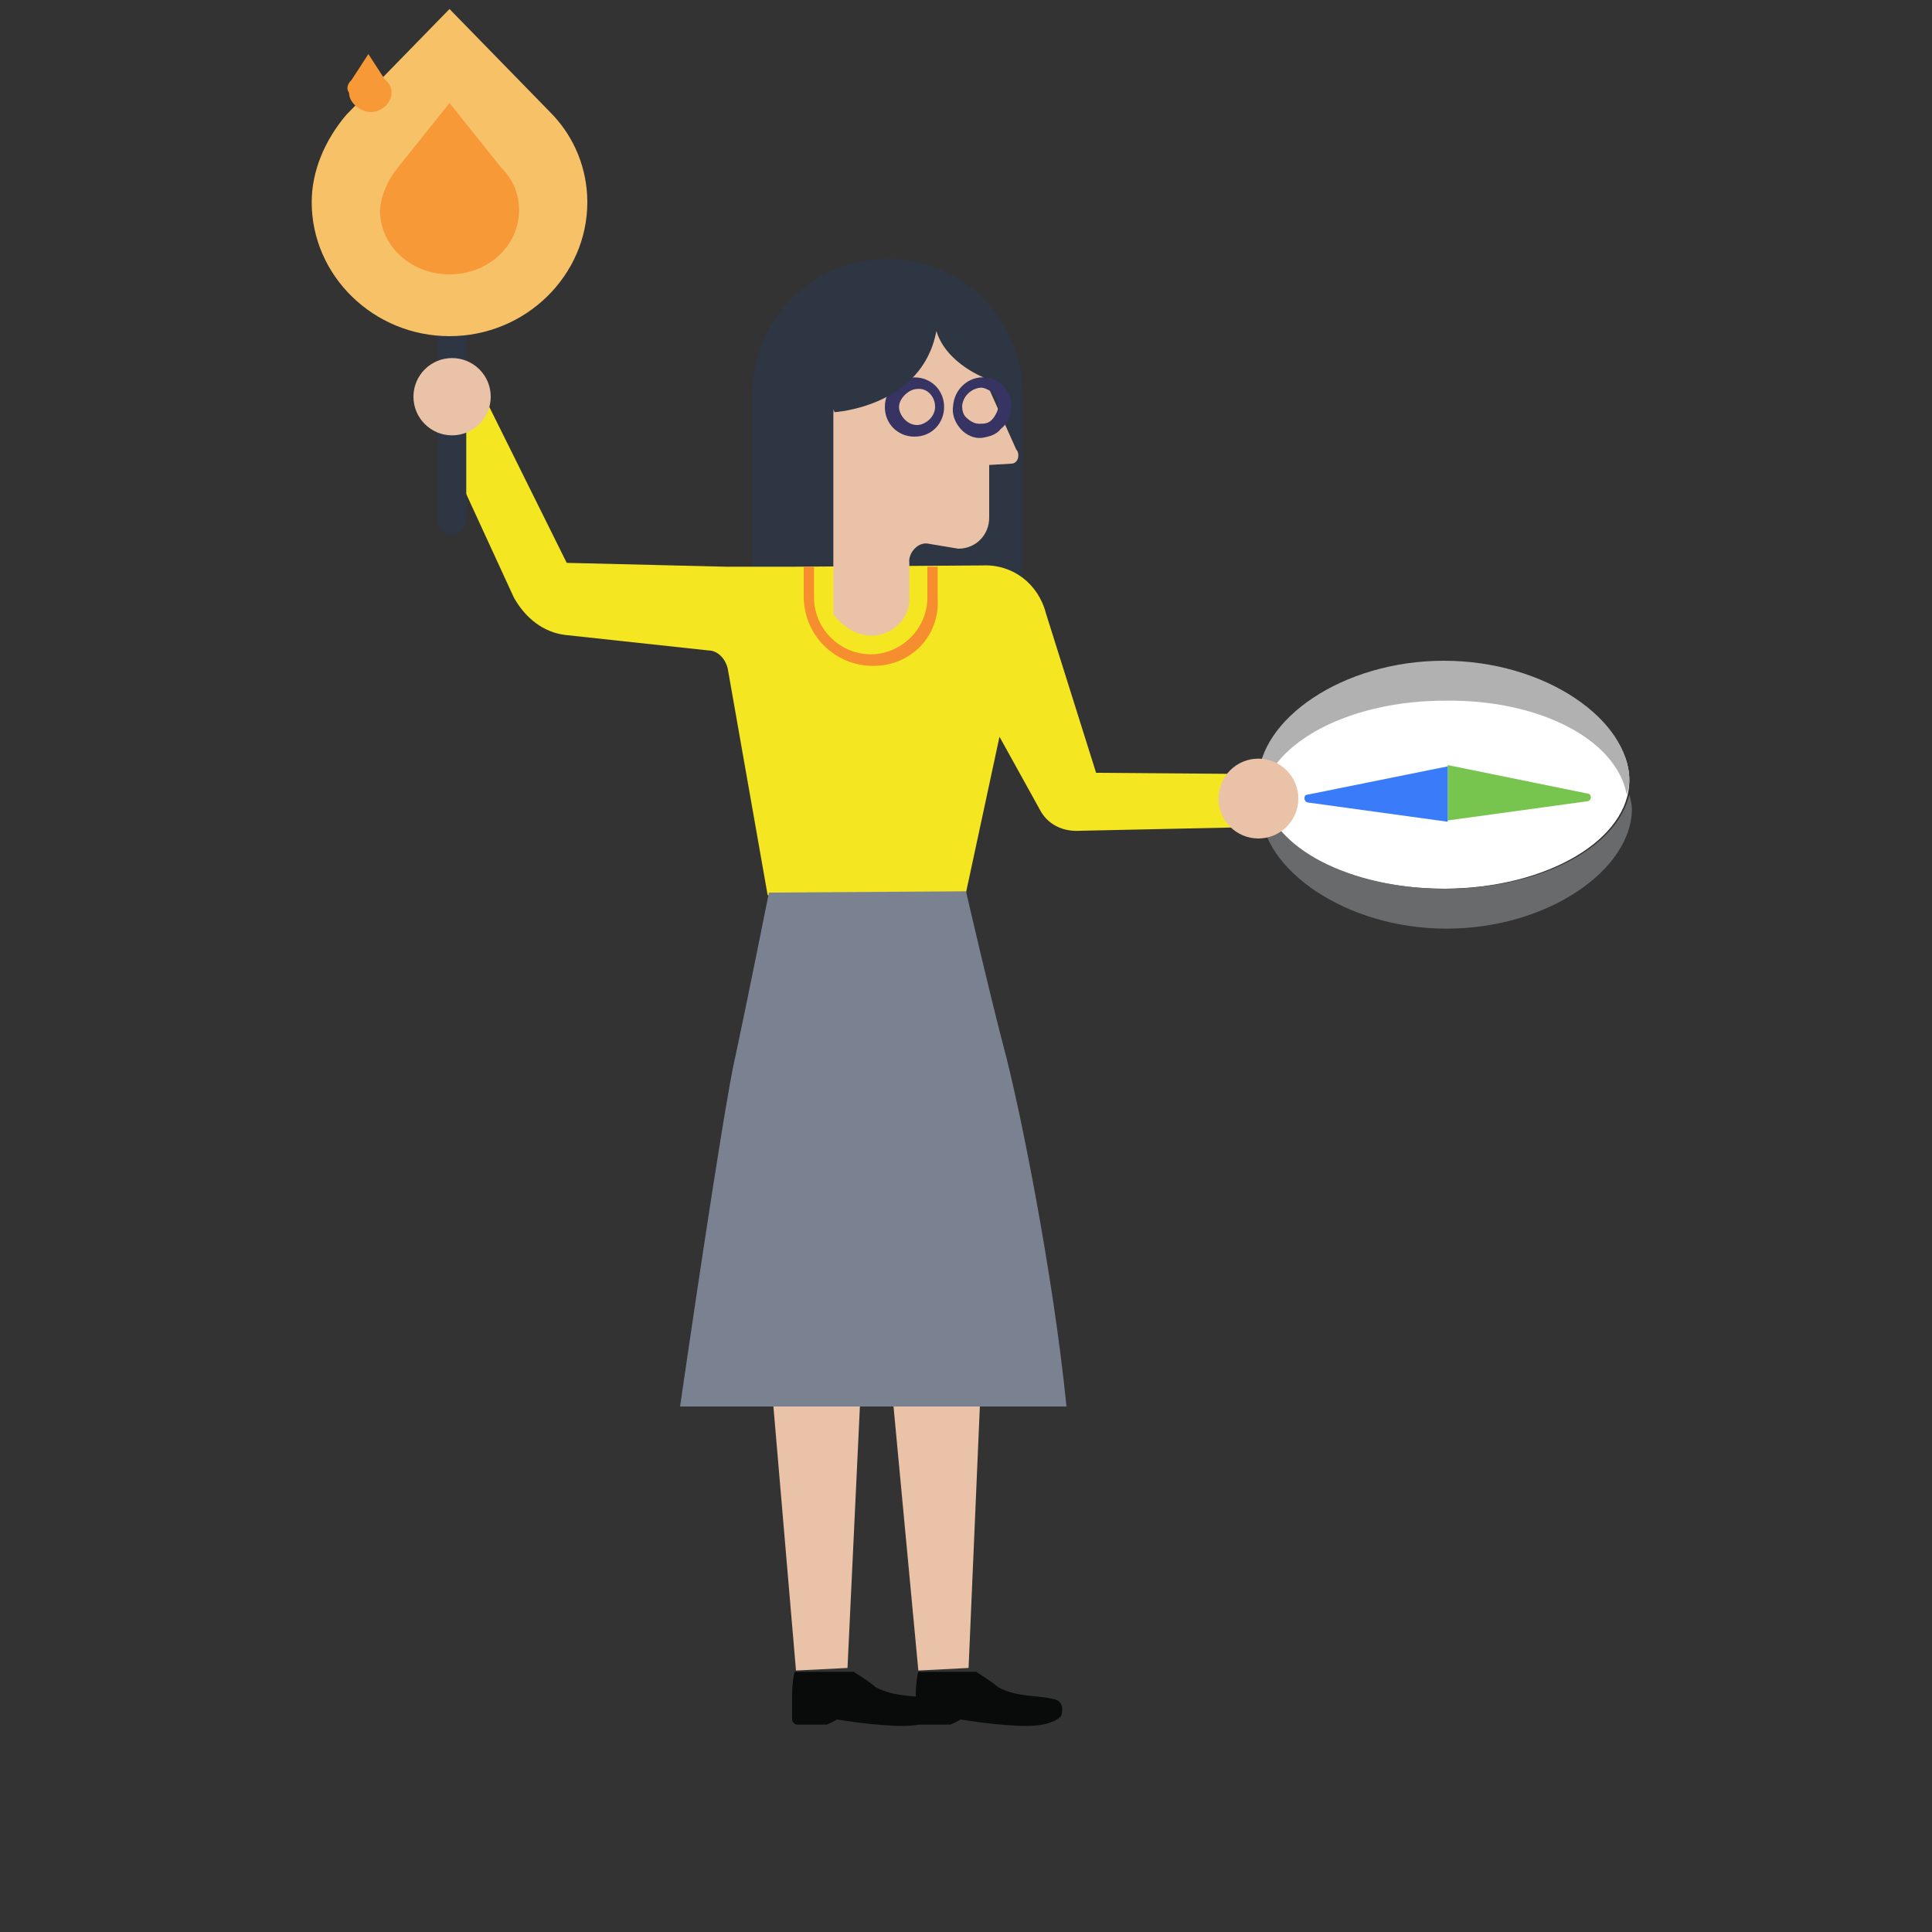 <?xml version="1.0" encoding="utf-8"?>
<!-- Generator: Adobe Illustrator 22.1.0, SVG Export Plug-In . SVG Version: 6.00 Build 0)  -->
<svg version="1.1" id="Layer_1" xmlns="http://www.w3.org/2000/svg" xmlns:xlink="http://www.w3.org/1999/xlink" x="0px" y="0px"
	 width="150px" height="150px" viewBox="0 0 150 150" style="enable-background:new 0 0 150 150;" xml:space="preserve">
<rect x="0" y="0" width="150" height="150" fill="#333333" stroke="none"/>
<style type="text/css">
	.st0{fill:#2E3543;}
	.st1{fill:#F5E622;}
	.st2{fill:#090A0A;}
	.st3{fill:#F68D2E;}
	.st4{fill:#EAC2A7;}
	.st5{fill:#373463;}
	.st6{fill:#7A8291;}
	.st7{fill:#F6C167;}
	.st8{fill:#F89937;}
	.st9{fill:#FFFFFF;}
	.st10{fill:#B1B1B1;}
	.st11{fill:#696A6C;}
	.st12{fill:#77C54F;}
	.st13{fill:#3A7BFA;}
</style>
<path id="Path" class="st0" d="M79.4,45.1V30.6c0-5.9-4.8-10.5-10.5-10.5c-5.9,0-10.5,4.8-10.5,10.5v14.5c0,5.9,4.8,10.5,10.5,10.5
	C74.7,55.7,79.4,51,79.4,45.1z"/>
<path id="Path_1_" class="st1" d="M37,29.6l7,14.1L56.4,44h5.1l14.8-0.1c2.3-0.1,4.3,1.4,4.9,3.7L85.1,60l12.8,0.1v4.1l-14,0.3
	c-1.4,0.1-2.6-0.5-3.2-1.7l-3.1-5.6L75,69.3l-15.4,0.2l-3.1-17.6c-0.2-0.8-0.8-1.4-1.5-1.4l-11.1-1.2c-1.7-0.2-3.1-1.3-4-2.9
	l-6.9-15L37,29.6z"/>
<path id="Path_2_" class="st2" d="M82.4,133.2c0,0-0.5,0.8-2.7,0.8s-5.1-0.5-5.1-0.5l-0.8,0.4h-2.3c-0.2,0-0.4-0.2-0.4-0.4
	c0-0.4,0-1.2,0-2c0-0.6,0.1-1.4,0.2-1.7h4.5c0.1,0.1,1,0.6,1.7,1.2c1.5,0.8,3.1,0.6,4.2,0.9C82.8,132,82.4,133.2,82.4,133.2z"/>
<path id="Path_3_" class="st2" d="M72.8,133.2c0,0-0.5,0.8-2.7,0.8s-5.1-0.5-5.1-0.5l-0.8,0.4h-2.3c-0.2,0-0.4-0.2-0.4-0.4
	c0-0.4,0-1.2,0-2c0-0.6,0.1-1.4,0.2-1.7h4.6c0.1,0.1,1,0.6,1.7,1.2c1.5,0.8,3.1,0.6,4.2,0.9C73.2,132,72.8,133.2,72.8,133.2z"/>
<path id="Path_4_" class="st3" d="M72.8,46.4v-2.4H72v2.4c0,2.4-2,4.4-4.4,4.4c-2.4,0-4.4-2-4.4-4.4V44h-0.8v2.3
	c0,3,2.4,5.4,5.4,5.4S73,49.3,72.8,46.4z"/>
<path id="Path_5_" class="st4" d="M74.6,25.3l4.3,9.6c0.3,0.3,0.2,1.1-0.4,1.1l-1.7,0.1v4.1c0,1.3-1,2.4-2.4,2.4l-2.4-0.4
	c-0.8-0.1-1.5,0.8-1.4,1.5v2.6c0.2,2.6-3.4,4.6-5.9,1.4v-4V32.2c0-2.5,2-7.7,4.6-7.7L74.6,25.3z"/>
<path id="Shape" class="st5" d="M77.7,33.3c0.4-0.3,0.8-0.9,0.8-1.5c0.1-0.6-0.1-1.2-0.5-1.7c-0.3-0.4-0.9-0.8-1.5-0.8
	c-1.3-0.1-2.4,0.9-2.5,2.2c-0.1,0.6,0.1,1.2,0.5,1.7c0.3,0.4,0.9,0.8,1.5,0.8c0,0,0.1,0,0.2,0C76.9,33.9,77.4,33.7,77.7,33.3z
	 M74.7,31.5c0.1-0.9,0.9-1.4,1.5-1.4c0.3,0,0.8,0.3,1,0.5c0.3,0.3,0.3,0.6,0.3,1c0,0.3-0.3,0.8-0.5,1c-0.3,0.3-0.6,0.3-1,0.3
	s-0.8-0.3-1-0.5C74.8,32.2,74.7,31.9,74.7,31.5z"/>
<path id="Shape_1_" class="st5" d="M73.3,31.6c0-1.3-1-2.3-2.3-2.3s-2.3,1-2.3,2.3c0,1.3,1,2.3,2.3,2.3
	C72.4,33.9,73.3,32.8,73.3,31.6z M72.6,31.6c0,0.8-0.8,1.4-1.4,1.4c-0.8,0-1.4-0.8-1.4-1.4c0-0.7,0.8-1.4,1.4-1.4
	C71.9,30.1,72.6,30.7,72.6,31.6z"/>
<polygon id="Path_6_" class="st4" points="66.9,106.3 65.8,129.5 61.8,129.7 59.8,106.3 "/>
<polygon id="Path_7_" class="st4" points="76.2,106.3 75.2,129.5 71.3,129.7 69.1,106.3 "/>
<path id="Path_8_" class="st6" d="M75,69.2c0,0,1.7,7.4,2.9,12c1.3,4.8,3.9,17.9,4.9,28H52.8c0,0,3.4-23.5,4.3-27.2
	c0.8-3.7,2.6-12.7,2.6-12.7L75,69.2z"/>
<path id="Path_9_" class="st0" d="M62.4,26.8l3.1-4.1l11,1.5l1.9,4.1l-1.8,1.1c0,0-3.1-1.1-3.9-3.7c-1.1,5.9-7.9,6.3-7.9,6.3
	L62.4,26.8z"/>
<path id="Path_10_" class="st0" d="M35.1,41.5c0.6,0,1.1-0.5,1.1-1.1V23c0-0.6-0.5-1.1-1.1-1.1c-0.6,0-1.1,0.5-1.1,1.1v17.4
	C34,40.9,34.5,41.5,35.1,41.5z"/>
<path id="Path_11_" class="st7" d="M26.9,8.9l8-8.2l8,8.2c1.7,1.8,2.7,4.2,2.7,6.8c0,5.7-4.8,10.4-10.7,10.4s-10.7-4.7-10.7-10.4
	C24.2,13.3,25.2,10.9,26.9,8.9z"/>
<path id="Path_12_" class="st8" d="M30.9,13l4-5l4,5c0.9,0.9,1.4,2,1.4,3.3c0,2.8-2.4,5-5.4,5s-5.4-2.2-5.4-5
	C29.6,15.1,30.1,14,30.9,13z"/>
<path id="Path_13_" class="st8" d="M27.3,6.2l1.3-2l1.3,2c0.3,0.2,0.5,0.6,0.5,1c0,0.8-0.8,1.5-1.6,1.5S27.1,8,27.1,7.2
	C26.8,6.8,27.1,6.4,27.3,6.2z"/>
<circle id="Oval" class="st4" cx="35.1" cy="30.8" r="3"/>
<ellipse id="Oval_1_" transform="matrix(1 -2.945293e-03 2.945293e-03 1 -0.178 0.33)" class="st9" cx="112.1" cy="60.6" rx="14.4" ry="8.4"/>
<path id="Path_14_" class="st10" d="M112.2,54.4c-7.3,0-13.3,3.1-14.3,7.3c-0.1-0.3-0.2-0.8-0.2-1.1c0-4.7,6.5-9.3,14.4-9.3
	s14.4,4.6,14.4,9.3c0,0.3-0.1,0.8-0.2,1.1C125.5,57.4,119.5,54.3,112.2,54.4z"/>
<path id="Path_15_" class="st11" d="M112.2,69c7.3,0,13.3-3.1,14.3-7.3c0.1,0.3,0.2,0.8,0.2,1.1c0,4.7-6.5,9.3-14.4,9.3
	s-14.4-4.7-14.4-9.3c0-0.3,0.1-0.8,0.2-1.1C98.7,65.8,104.8,69,112.2,69z"/>
<path id="Path_16_" class="st12" d="M123.2,61.6l-10.8-2.2v4.3l10.9-1.5C123.6,62.1,123.6,61.6,123.2,61.6z"/>
<path id="Path_17_" class="st13" d="M101.5,61.7l10.9-2.2v4.3l-10.9-1.5C101.2,62.2,101.2,61.7,101.5,61.7z"/>
<ellipse id="Oval_2_" class="st4" cx="97.7" cy="62" rx="3.1" ry="3.1"/>
</svg>
